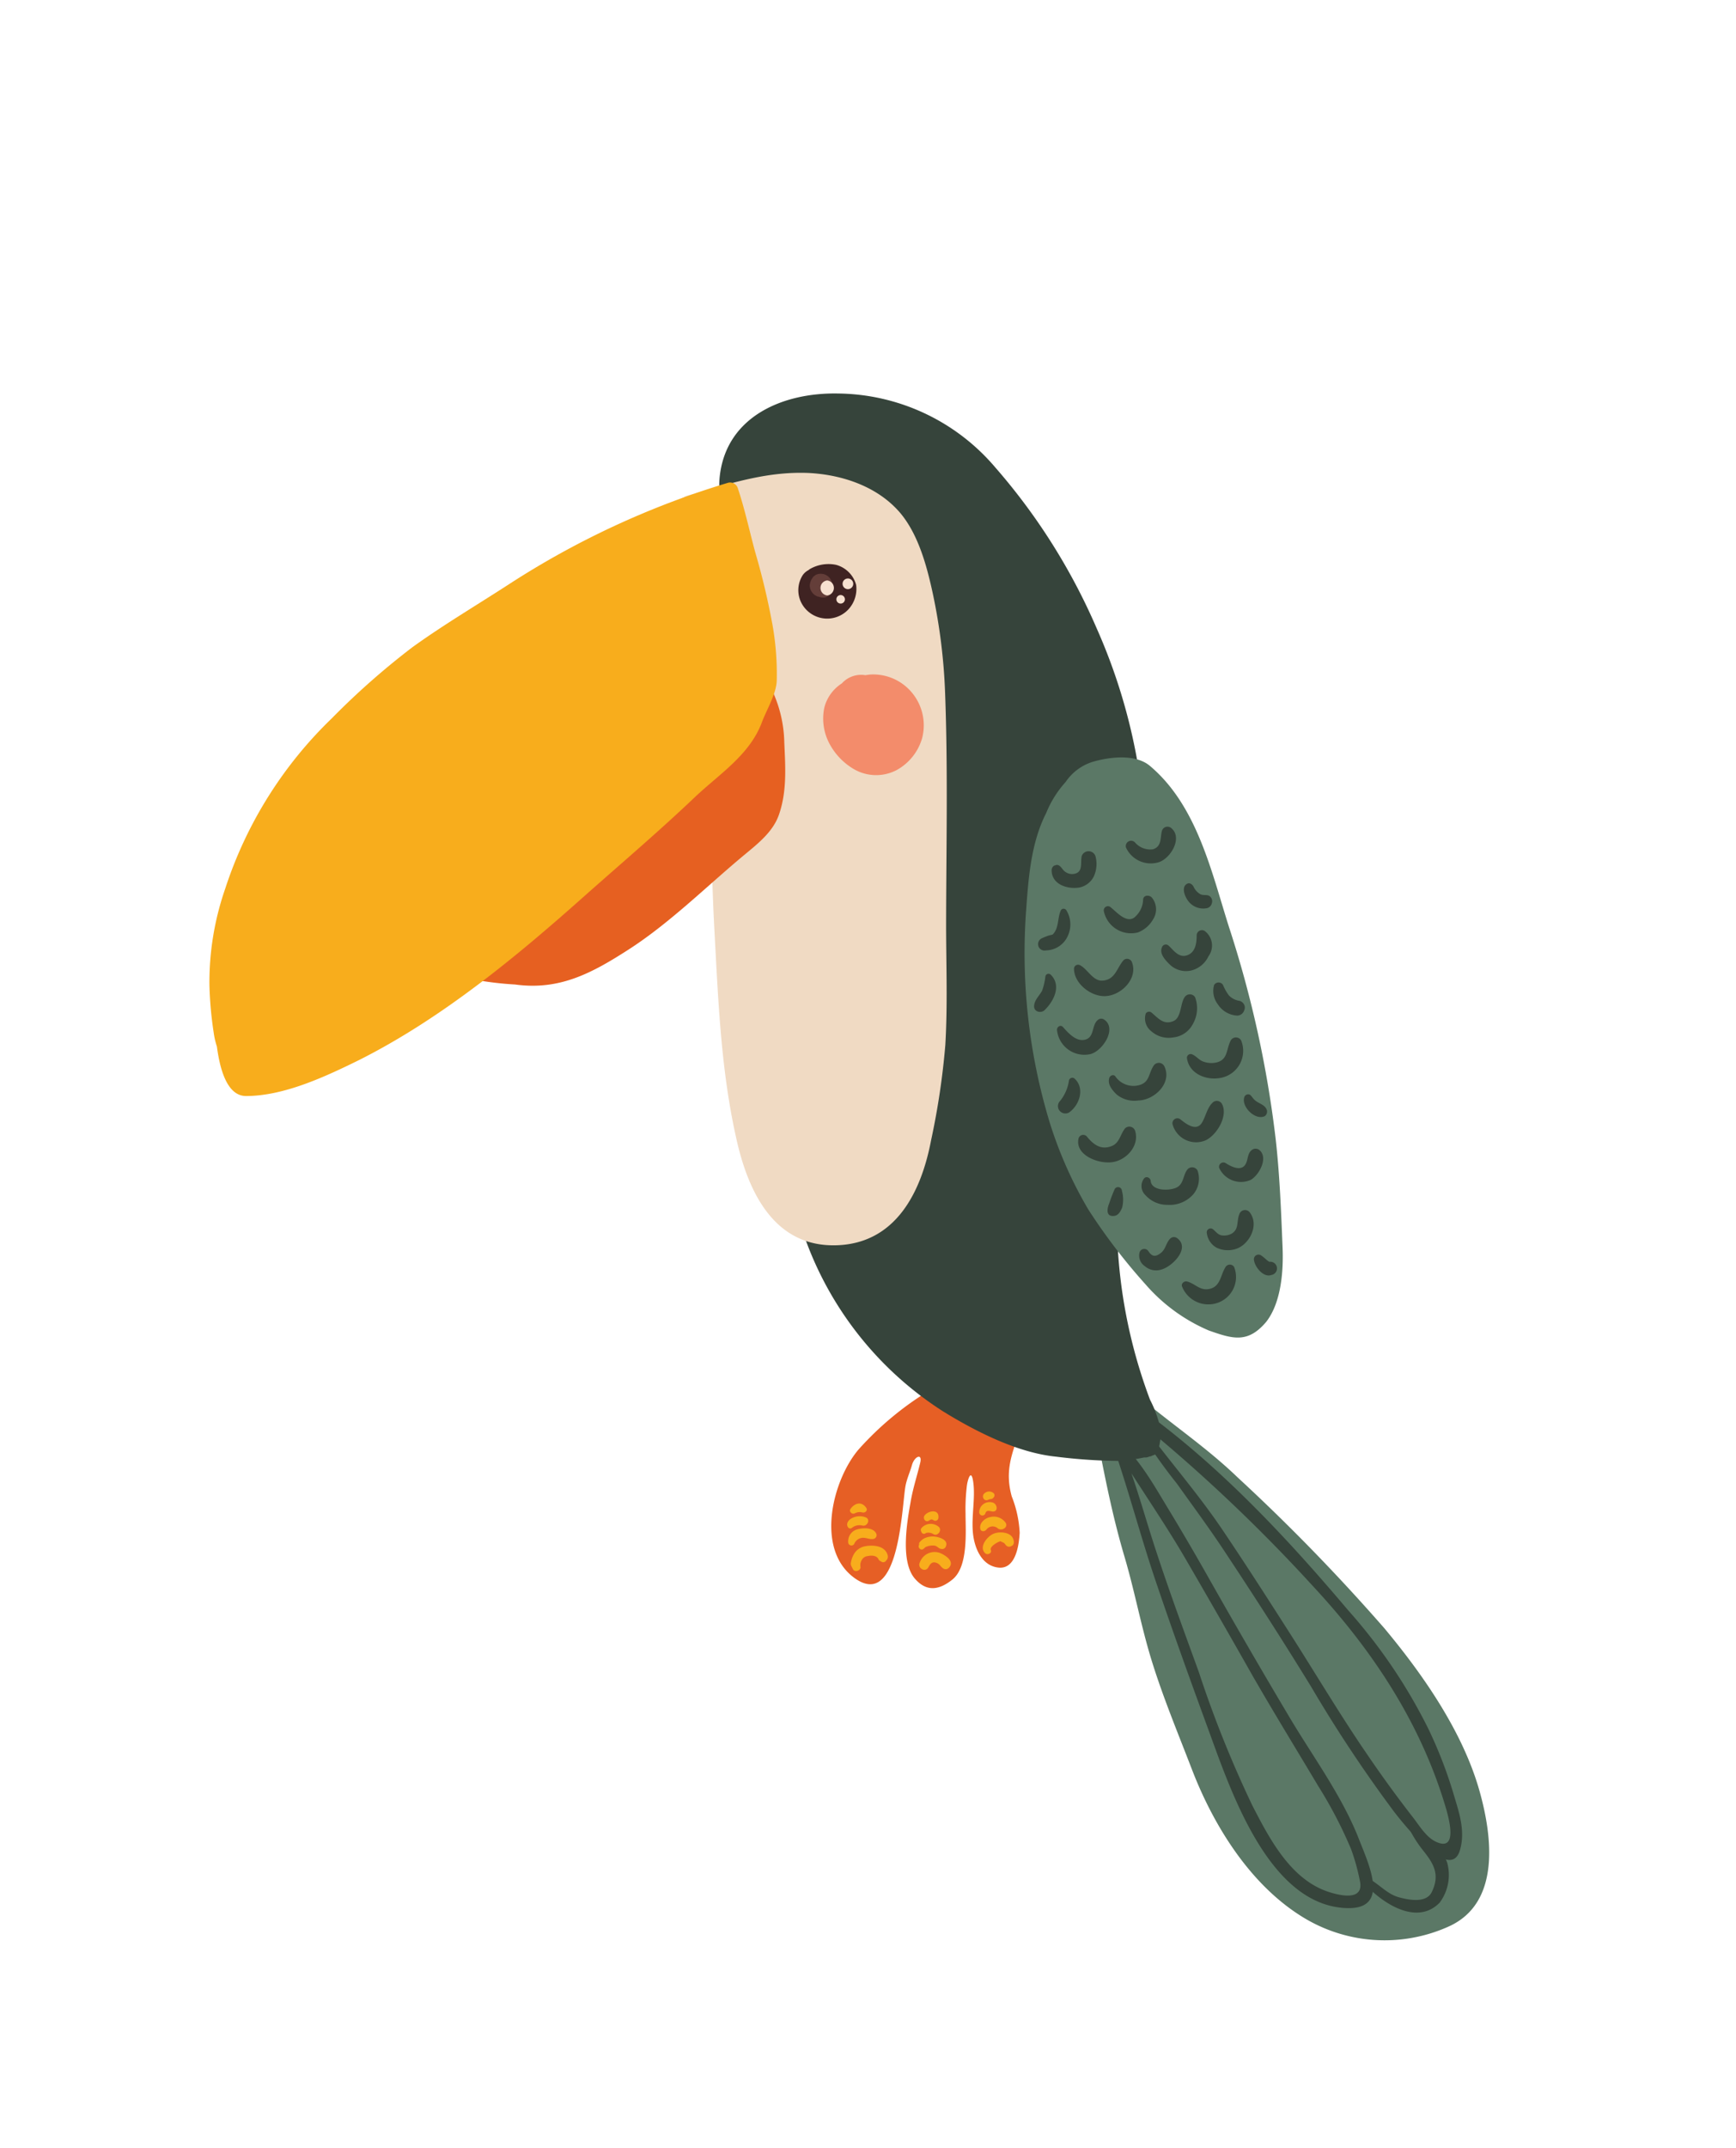 <svg xmlns="http://www.w3.org/2000/svg" viewBox="0 0 179.29 221.68">
  <defs>
    <style>
      .cls-1 {
        fill: #5b7866;
      }

      .cls-2 {
        fill: #e65f25;
      }

      .cls-3 {
        fill: #36443b;
      }

      .cls-4 {
        fill: #f0dac3;
      }

      .cls-5 {
        fill: #e66021;
      }

      .cls-6 {
        fill: #f8ad1c;
      }

      .cls-7 {
        fill: #3f2322;
      }

      .cls-8 {
        fill: #643e39;
      }

      .cls-9 {
        fill: #f6e1d0;
      }

      .cls-10 {
        fill: #f38c6b;
      }
    </style>
  </defs>
  <title>figure_animal_7</title>
  <g id="Objects">
    <g>
      <path class="cls-1" d="M152.8,184.83c-1.72-6.1-5.82-12-9.85-16.82a202.43,202.43,0,0,0-15.14-15.55c-5.28-5.09-11.87-8.47-16.11-14.59a.76.76,0,0,0-1.32.77c.93,1.75,1.22,3.67,1.88,5.52l.7,2c.2,1.18.39,2.36.62,3.54.72,3.69,1.47,7.29,2.54,10.9s1.71,7.15,2.79,10.67c1.18,3.84,2.74,7.57,4.18,11.31,2.2,5.73,5.9,11.72,11.16,15.08a16.12,16.12,0,0,0,15.36,1.16C155,196.4,154.12,189.51,152.8,184.83Z"/>
      <path class="cls-2" d="M103.37,141.75c-1.78-1.8-4.06-.62-5.77.55-.42.29-.88.68-1.28,1l0,0a32.35,32.35,0,0,0-7.67,6.31c-2.65,3.14-4.45,10.16-.51,13.16,4.81,3.66,5-7.63,5.39-9.48.15-.73.46-1.4.66-2.11.26-.9,1.09-1.23.85-.23-.33,1.38-.77,2.69-1,4.09-.37,2.06-1.07,6.13.45,7.88,1.21,1.4,2.52,1.17,3.86.1,1.67-1.33,1.37-4.94,1.37-6.79a19.73,19.73,0,0,1,.14-2.93c.11-.76.48-1.79.67-.23s-.19,3.34-.06,5,.92,3.56,2.7,3.71,2.08-2.47,2.14-3.6a11.7,11.7,0,0,0-.82-3.75c-.73-2.63,0-4.38.85-6.76C106,145.63,104.81,143.21,103.37,141.75Z"/>
      <path class="cls-3" d="M118.77,144.45a53.31,53.31,0,0,1-3-12.09c-1-8-.25-16.53.84-24.44,1-7.46,1.94-15.1,1.65-22.64a59.11,59.11,0,0,0-5-20.44,63.36,63.36,0,0,0-10.46-16.59,21.6,21.6,0,0,0-16.25-7.64c-5.64-.11-11.49,2.33-12.21,8.49C74,52,75.26,55.21,75.77,58c.67,3.67,1.38,7.33,2,11,1.55,10.06.11,20.26.9,30.36.35,4.41.56,8.85.87,13.26a58.76,58.76,0,0,0,3.3,14.29,35.37,35.37,0,0,0,14.63,18.79c3.36,2.06,7.63,4.23,11.61,4.63a55.29,55.29,0,0,0,6.71.44,19.36,19.36,0,0,0,2.37-.36,1,1,0,0,0,.55-.1h0a.63.63,0,0,0,.33-.11.77.77,0,0,0,.63-.74,15.15,15.15,0,0,0,.26-1.58A11.66,11.66,0,0,0,118.77,144.45Z"/>
      <path class="cls-1" d="M132.46,128.72c-.15-3.69-.29-7.39-.7-11.07a112.76,112.76,0,0,0-4.84-22c-1.82-5.74-3.3-12.52-8.16-16.61-1.51-1.27-4.21-.92-5.94-.41a5.27,5.27,0,0,0-2.77,2.08,10.78,10.78,0,0,0-2,3.19c-1.56,3.06-1.83,6.63-2.07,10a60.21,60.21,0,0,0,2.43,21.94,42.6,42.6,0,0,0,4,9,61,61,0,0,0,5.9,7.71,18,18,0,0,0,6.54,4.76c2.43.85,4,1.37,5.91-.88C132.35,134.41,132.56,131.06,132.46,128.72Z"/>
      <path class="cls-4" d="M97.61,71.58a59.36,59.36,0,0,0-1.28-10.36c-.6-2.76-1.46-6-3.32-8.24-2.31-2.75-6-4-9.53-4.17C79,48.63,75.13,50,70.89,51.17a.6.6,0,0,0-.27.16.65.65,0,0,0-.49.67c0,.07,0,.13,0,.2v0c0,3.17.94,6.1,1.57,9.2a77.89,77.89,0,0,1,1.37,12.39c.07,1.7.43,3.38.48,5.08s-.07,3.42-.08,5.12c0,4.07.1,8.09.32,12.15.4,7.28.67,14.42,2.3,21.56,1.26,5.53,4,11.05,10.38,10.81,6.06-.23,8.68-5.48,9.7-10.88a76.8,76.8,0,0,0,1.46-9.78c.24-4.06.09-8.15.08-12.22C97.72,87.65,97.91,79.6,97.61,71.58Z"/>
      <path class="cls-5" d="M81,76.62a13.25,13.25,0,0,0-1.34-5.55c-.5-.94-1.73-.12-2.29.2C72.89,73.78,69.07,77,65,80.14s-8,6.3-11.7,9.74c-1.95,1.8-4.07,3.41-6,5.21-1.09,1-2.6,1.8-3.7,2.87a4.34,4.34,0,0,0-1-.06.58.58,0,0,0,0,1.16h.09a.74.74,0,0,0,1.35.59l.15-.19c.73.26,1.5.57,2.1.73.85.23,1.65.63,2.5.87a33.59,33.59,0,0,0,4.4.54c4.63.64,8-1.21,11.75-3.62,4.16-2.68,7.87-6.35,11.65-9.52,1.49-1.25,3.23-2.52,3.87-4.42C81.29,81.62,81.11,79.13,81,76.62Z"/>
      <path class="cls-6" d="M79.78,64.48A73.13,73.13,0,0,0,78,57c-.59-2.17-1.08-4.47-1.8-6.61a.83.83,0,0,0-1-.57A88.22,88.22,0,0,0,52.57,60.29c-3.33,2.16-6.8,4.21-10,6.52a78.31,78.31,0,0,0-8.31,7.33,42.81,42.81,0,0,0-11,17.57,29.41,29.41,0,0,0-1.63,10,38.71,38.71,0,0,0,.44,4.86A8,8,0,0,0,22.4,108c.29,2.19,1,5.1,3,5.11,3.93,0,8.2-2,11.66-3.7,8.56-4.3,16.24-10.65,23.37-17,3.78-3.35,7.66-6.65,11.32-10.13,2.53-2.4,5.68-4.36,6.94-7.75.48-1.28,1.48-2.91,1.53-4.28A29,29,0,0,0,79.78,64.48Z"/>
      <path class="cls-7" d="M86.34,58.29a3.86,3.86,0,0,0-2.67.42.87.87,0,0,0-.16.12,1.65,1.65,0,0,0-.61.53,2.88,2.88,0,0,0-.21,2.7,3,3,0,0,0,4.93.83,3.12,3.12,0,0,0,.8-2.53A2.94,2.94,0,0,0,86.34,58.29Z"/>
      <g>
        <path class="cls-8" d="M86,60.28a.57.57,0,0,0-.06-.11,1.24,1.24,0,0,0-.68-.85,1.2,1.2,0,0,0-1,0l0,0a1065,1065,0,0,0-.23.17,1.56,1.56,0,0,0-.4.94,1.23,1.23,0,0,0,.84,1.14l.06,0a1.34,1.34,0,0,0,.29.08h0a1.21,1.21,0,0,0,.41,0l.18-.07.2-.1.07-.05A1,1,0,0,0,86,60.28Z"/>
        <path class="cls-9" d="M85.43,59.9a.78.78,0,0,0,0,1.55A.78.78,0,0,0,85.43,59.9Z"/>
        <path class="cls-9" d="M87.57,59.7a.55.55,0,0,0,0,1.1A.55.55,0,0,0,87.57,59.7Z"/>
        <path class="cls-9" d="M86.82,61.41a.44.44,0,0,0,0,.88A.44.44,0,0,0,86.82,61.41Z"/>
      </g>
      <path class="cls-10" d="M94.07,71.35a5.2,5.2,0,0,0-4.15-1.74,4.88,4.88,0,0,0-.54.07,2.69,2.69,0,0,0-2.44.85A4.2,4.2,0,0,0,85.14,73a5.5,5.5,0,0,0,.57,3.83A6.67,6.67,0,0,0,88,79.26a4.57,4.57,0,0,0,4.57.23,5.48,5.48,0,0,0,2.67-3.33A5.27,5.27,0,0,0,94.07,71.35Z"/>
      <path class="cls-3" d="M113.14,88.37a.75.75,0,0,0-1.43,0c-.14.76.19,1.73-.91,1.83a1.22,1.22,0,0,1-1.05-.49c-.17-.23-.45-.6-.79-.39l-.07,0a.56.56,0,0,0-.28.48c0,1.48,1.64,2,2.88,1.79a2.15,2.15,0,0,0,1.46-1.11A3.08,3.08,0,0,0,113.14,88.37Z"/>
      <path class="cls-3" d="M121,85.49a.6.6,0,0,0-1,.26c-.19.73,0,1.62-.94,1.9a2.08,2.08,0,0,1-1.85-.72.55.55,0,0,0-.92.54A2.82,2.82,0,0,0,119.61,89C120.85,88.67,122.17,86.51,121,85.49Z"/>
      <path class="cls-3" d="M119,92.68c-.22-.33-.87-.36-.94.12a2.49,2.49,0,0,1-.94,1.91c-.83.56-1.82-.61-2.39-1.06a.43.43,0,0,0-.72.42,2.87,2.87,0,0,0,3.5,2.16,3.05,3.05,0,0,0,1.6-1.39A1.9,1.9,0,0,0,119,92.68Z"/>
      <path class="cls-3" d="M124.9,92.46c-.3-.17-.66,0-1-.22a1.69,1.69,0,0,1-.63-.73c-.12-.24-.41-.46-.68-.3-.61.34-.23,1.28.08,1.71a1.94,1.94,0,0,0,2,.8.68.68,0,0,0,.48-.48A.67.67,0,0,0,124.9,92.46Z"/>
      <path class="cls-3" d="M110.13,93.94a.33.33,0,0,0-.6.08c-.33.8-.16,1.78-.82,2.43,0,0-.38.09-.44.11a6.5,6.5,0,0,0-.73.3.67.67,0,0,0-.24.91.68.68,0,0,0,.75.31,2.52,2.52,0,0,0,2.26-1.56A2.79,2.79,0,0,0,110.13,93.94Z"/>
      <path class="cls-3" d="M116.87,99.22a.54.54,0,0,0-.85-.11c-.7.84-.85,2-2.15,2.09-1,.07-1.55-1.2-2.33-1.59a.42.42,0,0,0-.62.35c0,1.56,1.78,2.91,3.24,2.84C115.84,102.73,117.61,100.91,116.87,99.22Z"/>
      <path class="cls-3" d="M124.51,96.15a.54.54,0,0,0-.92.38c0,.81-.13,1.77-1,2.06s-1.42-.57-1.9-1a.42.42,0,0,0-.69.18c-.28.67.36,1.32.79,1.75a2.41,2.41,0,0,0,2.22.64,2.67,2.67,0,0,0,1.79-1.46A1.87,1.87,0,0,0,124.51,96.15Z"/>
      <path class="cls-3" d="M108.52,100.59a.33.33,0,0,0-.55.15,6.73,6.73,0,0,1-.34,1.49c-.29.54-.78.94-.83,1.57s.71.8,1.08.45C108.86,103.3,109.64,101.7,108.52,100.59Z"/>
      <path class="cls-3" d="M114,105.2a.53.53,0,0,0-.64.08c-.62.53-.32,1.72-1.24,2s-1.74-.61-2.34-1.29c-.26-.29-.67,0-.61.35a2.84,2.84,0,0,0,3.37,2.46C113.81,108.57,115.46,106.12,114,105.2Z"/>
      <path class="cls-3" d="M123.43,102.92a.64.64,0,0,0-1.09,0c-.46.67-.32,2.11-1.16,2.46-1,.42-1.55-.29-2.23-.86a.4.4,0,0,0-.62.08,1.67,1.67,0,0,0,.58,1.83,2.7,2.7,0,0,0,2.28.63,2.58,2.58,0,0,0,2-1.37A3.28,3.28,0,0,0,123.43,102.92Z"/>
      <path class="cls-3" d="M128.54,103.81a.74.74,0,0,0-.52-.52,1.91,1.91,0,0,1-1.1-.56,4.88,4.88,0,0,1-.61-1.08.54.54,0,0,0-.92,0,2.25,2.25,0,0,0,.39,2,2.53,2.53,0,0,0,2,1.16.77.77,0,0,0,.72-.55A.67.67,0,0,0,128.54,103.81Z"/>
      <path class="cls-3" d="M111,111.33a.36.36,0,0,0-.6.16,4.3,4.3,0,0,1-.91,2.12.75.75,0,0,0-.2.74.7.7,0,0,0,.2.34.77.77,0,0,0,.92.12C111.49,114.05,112.06,112.33,111,111.33Z"/>
      <path class="cls-3" d="M120.23,110a.64.64,0,0,0-1.1,0c-.53.82-.39,1.72-1.53,2a2.27,2.27,0,0,1-2.42-.93c-.18-.23-.54-.07-.61.16-.22.67.29,1.26.74,1.71a2.89,2.89,0,0,0,2.25.63C119.22,113.54,121.12,111.75,120.23,110Z"/>
      <path class="cls-3" d="M128.18,107.37a.62.62,0,0,0-1.07,0c-.48.91-.27,2-1.49,2.28a2.42,2.42,0,0,1-1.44-.13c-.42-.19-.67-.57-1.11-.73a.39.39,0,0,0-.49.37c.2,1.65,2,2.37,3.48,2.08A2.84,2.84,0,0,0,128.18,107.37Z"/>
      <path class="cls-3" d="M117.24,116.73a.63.63,0,0,0-1.05-.28c-.49.61-.56,1.5-1.37,1.82-1.12.45-1.9-.15-2.59-1a.5.5,0,0,0-.84.22c-.37,1.64,1.81,2.51,3.09,2.47C116.07,120,117.73,118.39,117.24,116.73Z"/>
      <path class="cls-3" d="M126.21,113.94a.61.61,0,0,0-1-.12c-.53.51-.68,1.36-1.05,2-.57,1-1.64.19-2.22-.28a.51.51,0,0,0-.84.49,2.52,2.52,0,0,0,3.44,1.64C125.71,117.09,126.84,115.15,126.21,113.94Z"/>
      <path class="cls-3" d="M130.78,114.43c-.22-.45-.84-.57-1.2-.91s-.4-.66-.78-.57h0a.43.43,0,0,0-.3.3c-.3,1,1.18,2.42,2.13,1.93A.57.57,0,0,0,130.78,114.43Z"/>
      <path class="cls-3" d="M115.87,122.9a.4.4,0,0,0-.74-.2,15.57,15.57,0,0,0-.58,1.51c-.15.35-.37,1.18.25,1.27s.89-.36,1.1-.88A3.46,3.46,0,0,0,115.87,122.9Z"/>
      <path class="cls-3" d="M123.67,120.78a.64.64,0,0,0-1-.13c-.49.56-.39,1.44-1.06,1.85s-2.64.47-2.77-.61c0-.31-.42-.57-.68-.28a1.29,1.29,0,0,0,.14,1.73,3,3,0,0,0,2.29,1,3.25,3.25,0,0,0,2.57-1A2.5,2.5,0,0,0,123.67,120.78Z"/>
      <path class="cls-3" d="M130.11,118.72a.63.63,0,0,0-.87,0c-.45.38-.32,1.08-.68,1.54-.5.63-1.48.09-2-.24a.45.45,0,0,0-.65.5,2.48,2.48,0,0,0,3.25,1.25C130,121.31,131,119.55,130.11,118.72Z"/>
      <path class="cls-3" d="M121.63,127.82a.56.56,0,0,0-.77,0c-.45.45-.45,1.1-1,1.51s-.89.35-1.25-.2a.51.51,0,0,0-.92.12,1.32,1.32,0,0,0,.56,1.43A1.77,1.77,0,0,0,120,131C121.06,130.69,122.92,128.86,121.63,127.82Z"/>
      <path class="cls-3" d="M129.11,125.17a.62.62,0,0,0-1.12.15c-.3.76,0,1.52-.8,2a1.62,1.62,0,0,1-.89.18c-.45,0-.7-.36-1-.62a.4.4,0,0,0-.66.39,2,2,0,0,0,1,1.49,2.69,2.69,0,0,0,2.06.11C129,128.42,130.06,126.5,129.11,125.17Z"/>
      <path class="cls-3" d="M127.46,130.76a.52.52,0,0,0-.89,0c-.51.79-.5,1.93-1.55,2.23s-1.53-.5-2.42-.74c-.28-.08-.65.21-.52.52a2.92,2.92,0,0,0,3.62,1.7A2.82,2.82,0,0,0,127.46,130.76Z"/>
      <path class="cls-3" d="M131.09,130.22c.08,0,.08,0,0,0a2.35,2.35,0,0,1-.29-.21,4.64,4.64,0,0,0-.6-.48.48.48,0,0,0-.69.53c.11.74,1,1.81,1.79,1.52A.68.68,0,0,0,131.09,130.22Z"/>
      <path class="cls-3" d="M140.34,189.78c-1.73-4.43-4.75-8.5-7.17-12.57q-4.23-7.1-8.31-14.31c-1.37-2.43-2.78-4.84-4.23-7.23s-2.9-5-5-6.9l-.09-.06-.1-.24c-.16-.36-.77-.1-.64.27,1.67,4.73,2.93,9.62,4.54,14.38,1.69,5,3.49,10,5.32,15,2.27,6.14,6.24,18.69,14.59,18.8C143.58,196.95,141.33,192.34,140.34,189.78Zm-3.11,5.47c-3.93-1.27-6.12-5.49-7.88-8.9a115.54,115.54,0,0,1-5.54-13.8c-1.49-4.1-3-8.19-4.36-12.33-.9-2.7-1.67-5.47-2.6-8.17,1.93,3,3.92,5.94,5.69,9Q126,167,129.4,173c2.19,3.8,4.48,7.53,6.73,11.3a44.94,44.94,0,0,1,3.41,6.54,21.72,21.72,0,0,1,.9,3.24C140.91,196.16,138.55,195.68,137.23,195.25Z"/>
      <path class="cls-3" d="M150.06,184.94a45.74,45.74,0,0,0-2.55-6.54,55.33,55.33,0,0,0-8.26-12.2c-6.68-7.9-14-15.69-22.57-21.6-.5-.35-1.14.47-.65.85l1.3,1a.25.25,0,0,0-.13.36,53.08,53.08,0,0,0,4.34,6.29c1.58,2.22,3.2,4.4,4.71,6.67,3.14,4.73,6.22,9.51,9.19,14.35A141.39,141.39,0,0,0,144,187c.39.5,5.67,7.43,6.76,4C151.4,188.92,150.64,186.91,150.06,184.94Zm-1.67,5.17c-1.06-.45-1.74-1.62-2.42-2.5q-2.53-3.25-4.83-6.64c-2.74-4-5.24-8.21-7.86-12.31-2.32-3.63-4.65-7.26-7.06-10.83-2.55-3.77-5.56-7.18-8.24-10.84a169.14,169.14,0,0,1,17.6,16.68c6.25,6.71,11.29,14.37,13.83,23.2C149.55,187.44,150.64,191.08,148.39,190.11Z"/>
      <path class="cls-3" d="M149.46,192.22a2.84,2.84,0,0,0-1.12-1.43,19,19,0,0,1-2.3-2.4c-.25-.27-.63.07-.48.37A12.53,12.53,0,0,0,147,191c1.1,1.38,1.73,2.49.87,4.26-.58,1.2-2.45.8-3.43.53-1.18-.33-2-1.34-3.1-1.93a.37.37,0,0,0-.44.06l0,0a.31.31,0,0,0,0,.44c1.68,1.9,5.35,4.48,7.78,2A4.78,4.78,0,0,0,149.46,192.22Z"/>
      <path class="cls-6" d="M91.68,160.51c-.26-1-1.5-1.1-2.36-.93a1.69,1.69,0,0,0-1.11.77,2.67,2.67,0,0,0-.33.91c-.06.28.1.43.2.66.16.39.83.19.79-.21A1,1,0,0,1,89,161a.75.75,0,0,1,.61-.41c.39-.09.94-.08,1.12.33a.43.43,0,0,0,.25.21.35.35,0,0,0,.54-.08A.54.54,0,0,0,91.68,160.51Z"/>
      <path class="cls-6" d="M90.48,158.23c-.32-.6-1.31-.56-1.87-.42a1.28,1.28,0,0,0-1,1.45.34.34,0,0,0,.61.08,1,1,0,0,1,.91-.64c.39,0,.74.2,1.12.11A.4.4,0,0,0,90.48,158.23Z"/>
      <path class="cls-6" d="M89.43,156.6a1.69,1.69,0,0,0-1.43.07c-.35.16-.67.57-.42.94a.27.27,0,0,0,.42.05,1.26,1.26,0,0,1,1.08-.22C89.56,157.56,89.93,156.82,89.43,156.6Z"/>
      <path class="cls-6" d="M89.47,155.62c-.47-.7-1.18-.53-1.63.1-.2.28.18.61.45.45a1.09,1.09,0,0,1,.8-.08C89.36,156.14,89.64,155.88,89.47,155.62Z"/>
      <path class="cls-6" d="M97,160.24a1.62,1.62,0,0,0-2,1c-.3.58.56,1.09.88.51.19-.35.37-.61.79-.48s.45.42.77.61a.45.45,0,0,0,.54-.07C98.7,161.11,97.51,160.42,97,160.24Z"/>
      <path class="cls-6" d="M96.46,158.57a2,2,0,0,0-1,.19,1.5,1.5,0,0,0-.44.35.37.37,0,0,0-.1.17v.1c0,.12,0,.13,0,.05-.17.26.17.62.43.43a.92.92,0,0,0,.2-.18,1.76,1.76,0,0,1,.88-.18c.34,0,.47.31.78.35a.4.4,0,0,0,.44-.18C98.06,158.93,97,158.61,96.46,158.57Z"/>
      <path class="cls-6" d="M96.95,157.57a1.27,1.27,0,0,0-1.75.09.32.32,0,0,0-.09.32l.07.17a.29.29,0,0,0,.46.05,1,1,0,0,1,.74.11C96.82,158.61,97.34,157.92,96.95,157.57Z"/>
      <path class="cls-6" d="M95.5,156.38c-.24.29.07.78.43.55s.34-.08.58,0a.32.32,0,0,0,.41-.31C97,155.72,95.91,155.88,95.5,156.38Z"/>
      <path class="cls-6" d="M104.69,159c-.14-.91-1.47-1-2.12-.7s-1.5,1.37-.82,2c.23.22.72,0,.58-.34s.65-.79.87-.86,0-.09.21,0l.22.1c.17.08.21.28.39.37a.43.43,0,0,0,.49-.06l.05,0A.5.5,0,0,0,104.69,159Z"/>
      <path class="cls-6" d="M103.83,157.11a1.49,1.49,0,0,0-1.59-.54c-.54.11-1.12.62-1,1.21.07.32.46.29.63.08a.8.8,0,0,1,1.17-.14C103.45,158.07,104.2,157.59,103.83,157.11Z"/>
      <path class="cls-6" d="M102.51,155.06a1.07,1.07,0,0,0-1.38,1,.33.33,0,0,0,.65.09c.13-.39.51-.16.77-.16C103.13,156,103,155.18,102.51,155.06Z"/>
      <path class="cls-6" d="M102.62,154.1a.7.7,0,0,0-.93,0c-.39.29-.06.92.39.67.19-.1.38,0,.54-.24A.3.3,0,0,0,102.62,154.1Z"/>
    </g>
  </g>
</svg>
